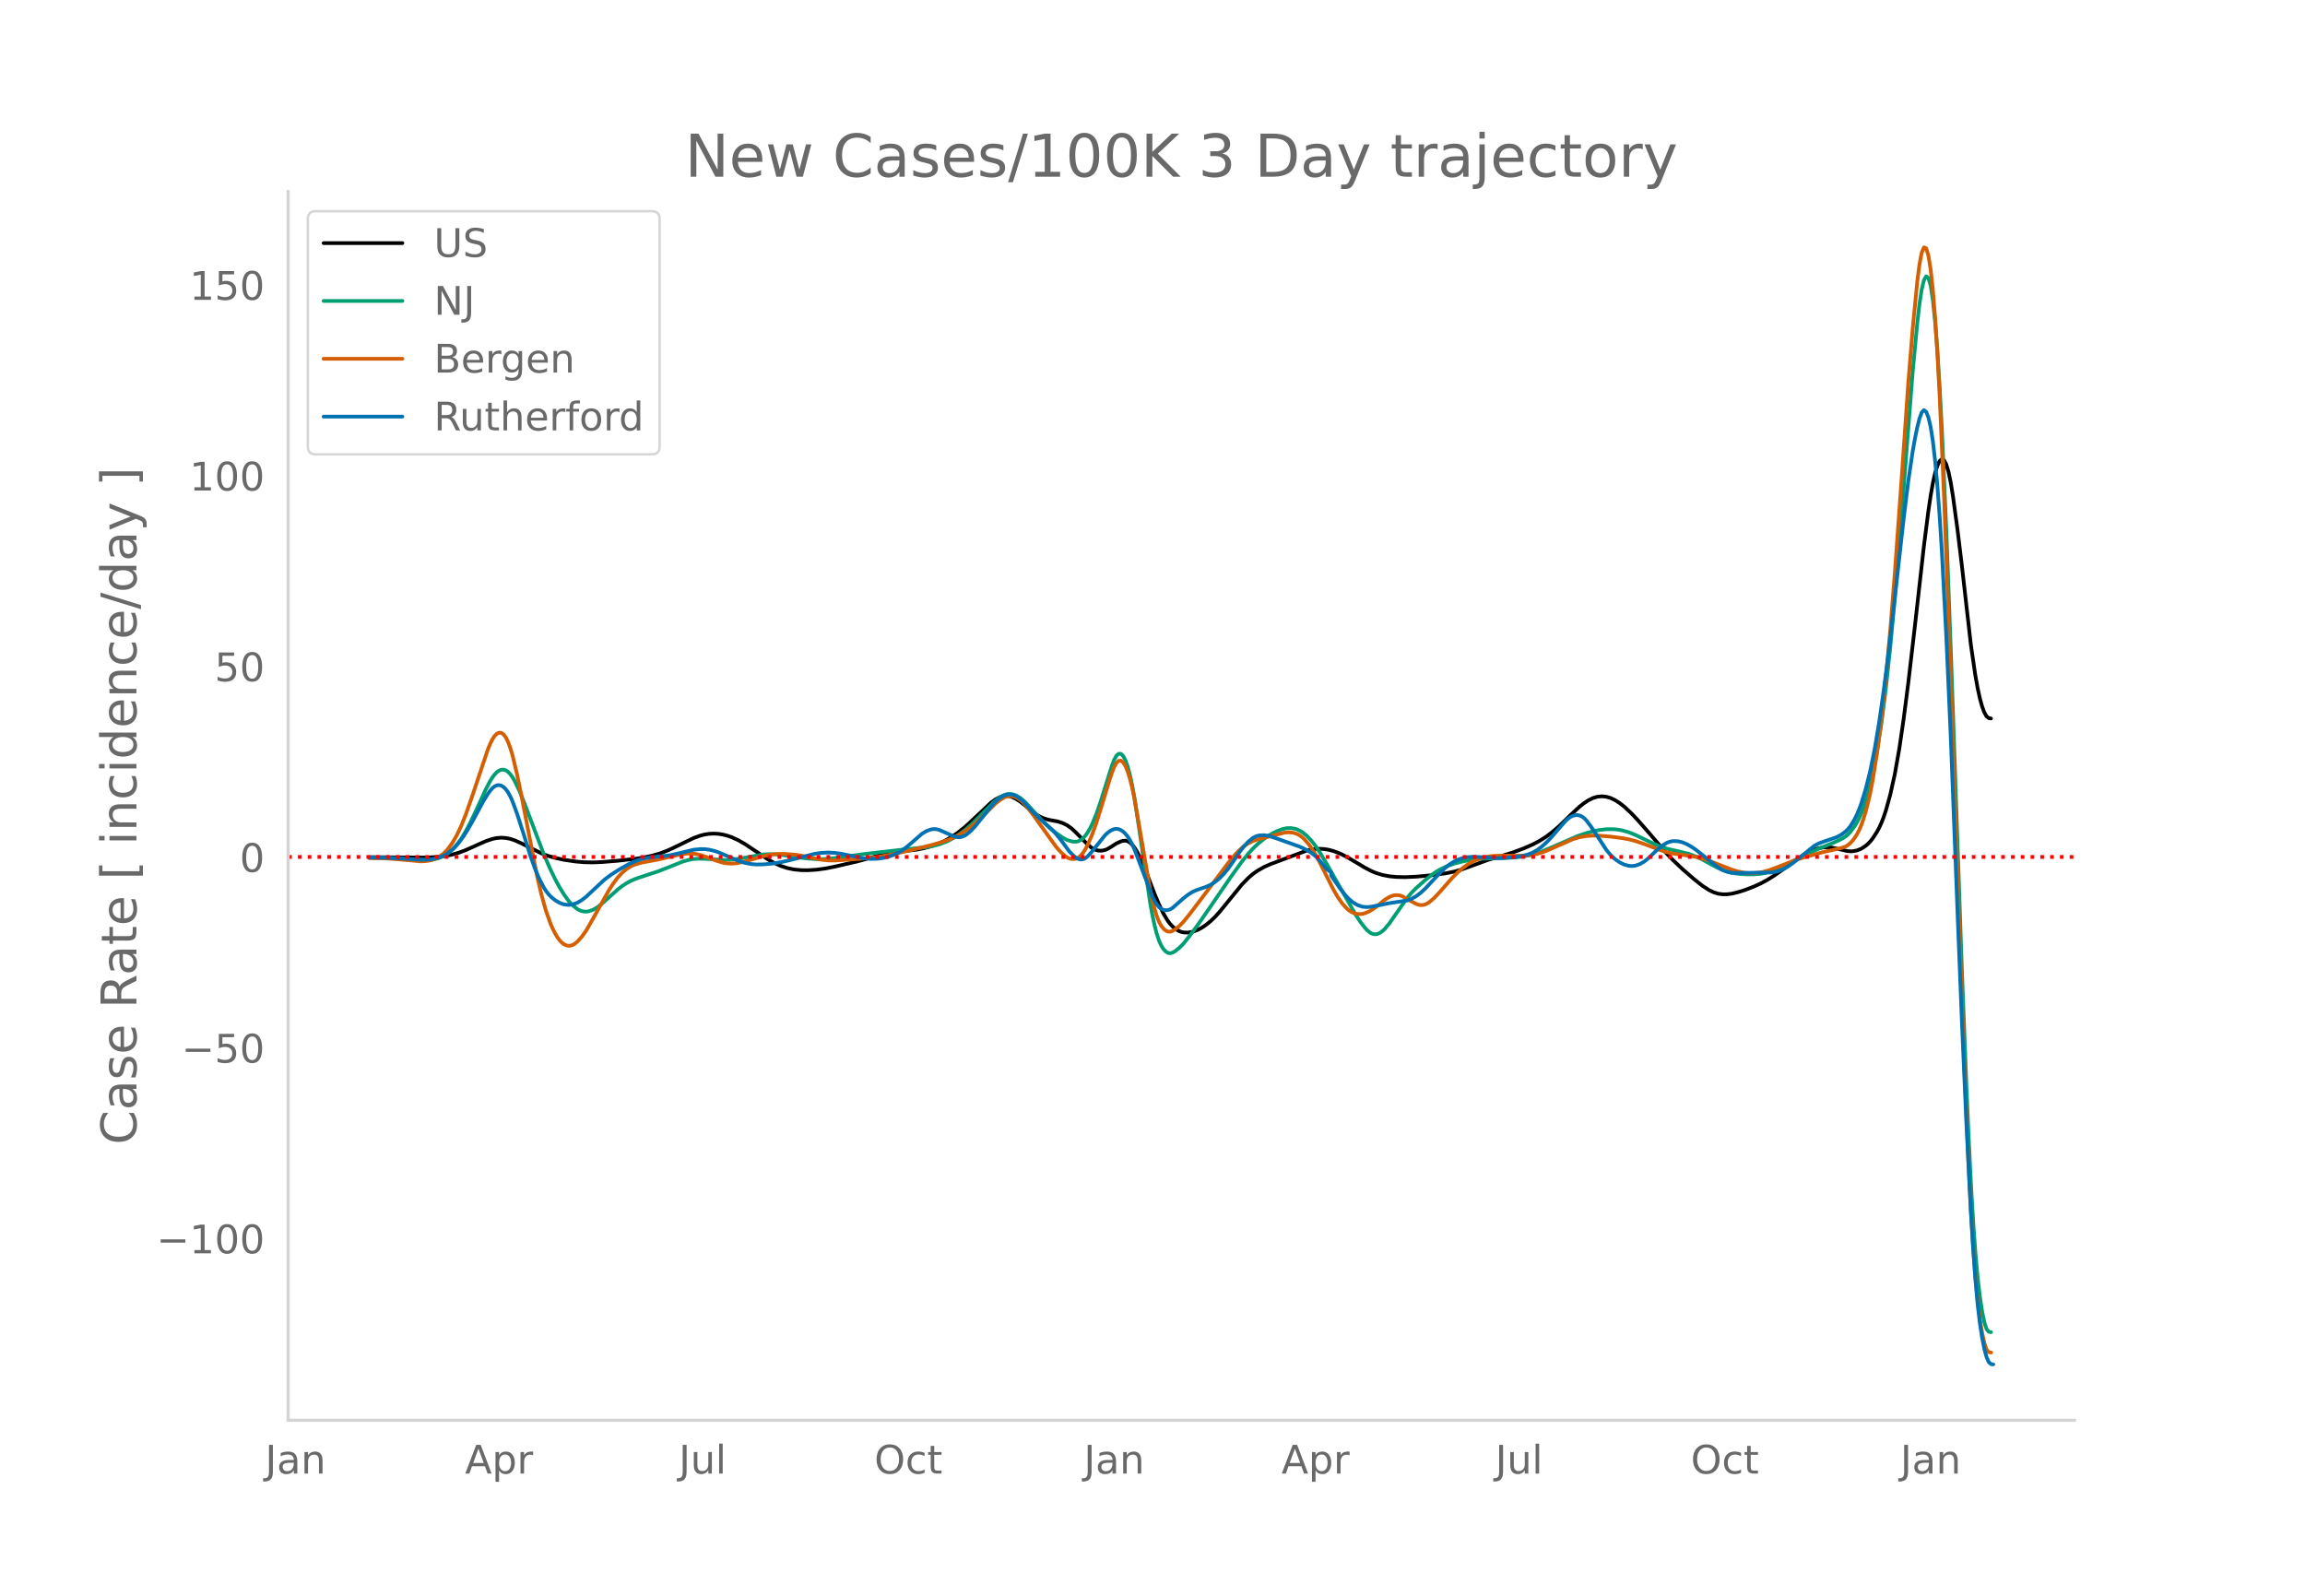 <svg height="864" viewBox="0 0 936 648" width="1248" xmlns="http://www.w3.org/2000/svg" xmlns:xlink="http://www.w3.org/1999/xlink"><defs><style>*{stroke-linecap:butt;stroke-linejoin:round}</style></defs><g id="figure_1"><path d="M0 648h936V0H0z" style="fill:#fff" id="patch_1"/><g id="axes_1"><path d="M117 576.72h725.4V77.76H117z" style="fill:none" id="patch_2"/><path clip-path="url(#p34176bb0c7)" d="m149.973 348.057 13.625.105 9.083.06 4.542-.205 3.633-.434 2.725-.555 2.725-.774 2.725-1.018 4.542-2.026 3.633-1.624 2.725-.929 1.817-.369 1.817-.132 1.816.111 1.817.36 1.817.604 2.725 1.219 8.175 4.093 2.725 1.018 2.725.78 3.633.785 4.542.678 3.633.314 3.634.072 3.633-.144 6.358-.527 7.267-.807 3.633-.579 3.634-.802 2.725-.82 2.725-1.024 2.725-1.23 8.175-3.98 2.725-.982 1.817-.453 1.816-.266 1.817-.084 1.817.097 1.816.278 1.817.454 1.817.627 2.725 1.249 2.725 1.572 4.541 3.027 4.542 3.052 2.725 1.564 2.725 1.229 2.725.883 2.725.542 2.725.261 2.725.043 3.634-.23 3.633-.494 3.633-.718 9.084-2.102 4.541-1.233 5.45-1.527 2.726-.59 3.633-.524 8.175-.99 2.725-.554 2.725-.735 2.725-.948 2.725-1.183 2.725-1.5 2.725-1.841 2.725-2.163 2.725-2.456 8.175-7.71 1.817-1.306 1.816-.903.909-.295.908-.175.909-.04.908.1.908.236 1.817.843 1.817 1.169 1.816 1.448 2.725 2.396 1.817 1.312 1.817 1.035 1.816.759 1.817.483 3.633.688 1.817.601 1.817.903 1.816 1.305 1.817 1.702 4.542 4.659 1.816 1.503.909.521.908.364.908.207.909.05.908-.093.908-.228.909-.36 1.816-1.099 1.817-1.174 1.817-.816.908-.25.909-.052.908.23.908.53.909.829.908 1.129.908 1.419 1.817 3.529 1.817 4.3 3.633 9.545 1.817 4.281 1.816 3.81 1.817 3.015.908 1.18.909.967.908.787.908.64.909.498.908.358.908.217 1.817.052 1.817-.31 1.816-.63 1.817-.927 1.817-1.202 1.816-1.477 1.817-1.736 1.817-1.981 3.633-4.447 5.45-6.693 2.725-2.804 1.817-1.56 1.817-1.291 2.725-1.558 2.725-1.206 14.533-5.435 1.817-.438 1.816-.254 1.817-.067 1.817.119 1.816.306 1.817.488 2.725 1.027 2.725 1.36 3.633 2.141 3.634 2.18 2.725 1.422 1.817.757 2.725.837 2.725.526 2.725.264 3.633.086 4.542-.195 5.45-.497 6.358-.827 3.633-.73 2.725-.753 3.634-1.295 7.267-2.664 5.45-1.61 4.541-1.396 4.542-1.669 3.633-1.581 2.725-1.423 2.725-1.706 2.725-2.06 2.725-2.363 4.542-4.407 3.633-3.402 1.817-1.424 1.817-1.2 1.816-.905 1.817-.543 1.817-.178 1.817.18 1.816.534 1.817.876 1.817 1.16 1.816 1.427 2.725 2.523 2.725 2.866 4.542 5.185 7.267 8.49 2.725 2.82 3.633 3.44 4.542 3.96 3.633 2.884 2.725 1.757 1.817.88 1.817.565 1.816.246 1.817-.014 1.817-.22 2.725-.646 2.725-.854 3.633-1.404 2.725-1.242 2.725-1.465 2.725-1.694 3.633-2.548 6.359-4.606 2.725-1.686 1.816-.968 1.817-.779 1.817-.572 1.816-.339 1.817-.077 1.817.183 2.725.577 3.633.857 1.817.034 1.817-.312 1.816-.722 1.817-1.199.908-.784.909-.937.908-1.115 1.817-2.782.908-1.684.908-1.966.909-2.33.908-2.713 1.817-6.566 1.816-8.203 1.817-10.283 1.817-12.455 1.816-14.132 2.725-23.405 3.634-32.296 1.816-14.218.909-6.189.908-5.164.908-4.077.909-2.992.908-1.905.908-.8.909.405.908 1.708.908 3.03.909 4.351.908 5.596 1.817 13.357 1.817 14.964 3.633 31.953 1.817 12.456.908 5.023.908 4.189.909 3.328.908 2.461.908 1.595.909.73.908.147h0" style="fill:none;stroke:#000;stroke-linecap:round;stroke-width:1.5" id="line2d_1"/><path clip-path="url(#p34176bb0c7)" d="m149.973 348.237 7.266.101 5.45.308 9.084.626 2.725-.098 1.817-.25 1.816-.475 1.817-.733 1.817-1.11 1.816-1.512 1.817-1.94 1.817-2.452 1.816-2.984 1.817-3.411 2.725-5.718 3.633-7.933 1.817-3.454.908-1.484.909-1.214.908-.929.908-.643.909-.355.908-.048.908.276.909.602.908.93.908 1.256.909 1.57 1.816 3.787 1.817 4.417 8.175 21.532 2.725 6.232 1.817 3.735 1.817 3.36 1.816 2.978 1.817 2.52 1.817 1.984 1.816 1.431.909.492.908.338.908.184.909.031.908-.12 1.817-.618 1.816-1.067 1.817-1.45 3.633-3.236 2.725-2.458 1.817-1.407 1.817-1.196 1.816-.983 1.817-.774 4.542-1.535 4.542-1.473 4.541-1.773 5.45-2.194 2.725-.78 1.817-.304 1.817-.124 2.725.056 8.175.49 2.725-.151 3.633-.506 9.083-1.6 2.726-.142 2.725.098 2.725.309 9.083 1.29 3.633.292 3.634.02 2.725-.183 4.541-.587 9.084-1.262 15.442-1.767 9.991-1.024 2.725-.476 2.725-.738 2.725-1.035 2.725-1.394 2.725-1.754 2.725-2.11 2.725-2.44 3.634-3.647 4.541-4.57 1.817-1.507 1.817-1.162.908-.416.909-.266.908-.11.908.044.909.198.908.335 1.817 1.038 1.816 1.522 2.725 2.935 4.542 4.999 2.725 2.582 2.725 2.197 2.725 1.907 1.817.967 1.816.547.909.115.908-.005.908-.192.909-.444.908-.71.908-.977.909-1.242.908-1.505.908-1.764 1.817-4.309 1.817-5.323 4.541-14.434.909-2.392.908-1.627.908-.794.909.04.908.872.909 1.7.908 2.524.908 3.347.909 4.17.908 4.992 1.817 11.904 4.541 30.61.909 5.07.908 4.302.908 3.533.909 2.765.908 2.026.908 1.434.909.99.908.577.908.161.909-.227.908-.492 1.817-1.383 1.816-1.845 2.725-3.433 3.634-4.958 4.541-6.56 8.175-11.92 4.542-6.31 2.725-3.376 1.817-1.99 1.817-1.754 2.725-2.239 1.816-1.252 1.817-1.062 1.817-.877 1.816-.692 1.817-.418 1.817-.055 1.816.314.909.31 1.816.975 1.817 1.454 1.817 1.9 1.816 2.316 1.817 2.724 2.725 4.573 11.808 20.715 1.817 2.765 1.817 2.346.908 1 .909.816.908.567.908.306.909.046.908-.216.908-.469.909-.68.908-.851 1.817-2.19 7.266-10.4 1.817-2.135 1.817-1.834 3.633-3.204 2.725-2.178 1.817-1.25 1.816-1.056 2.725-1.275 2.725-.954 3.634-.918 3.633-.642 3.634-.387 4.541-.207 8.175-.253 3.634-.362 2.725-.49 2.725-.704 2.725-.918 3.633-1.488 10.9-4.753 3.633-1.243 2.725-.742 2.726-.544 2.725-.304 2.725-.026 1.816.157 1.817.319 2.725.772 2.725 1.094 5.45 2.623 2.725 1.265 2.725 1.063 2.725.834 4.542 1.018 3.633.923 2.725 1 2.725 1.282 3.633 2.02 2.726 1.404 2.725 1.143 1.816.564 1.817.39 2.725.35 2.725.148 2.725-.029 2.725-.217 1.817-.321 1.816-.49 2.725-1.001 2.725-1.284 9.084-4.623 5.45-2.486 5.45-2.22 2.725-1.185 1.817-.961.908-.607.908-.77.909-.945 1.816-2.415.909-1.483.908-1.735.908-2.05.909-2.38 1.816-5.76.909-3.47.908-3.965 1.817-9.455 1.816-11.614 1.817-14.26 1.817-17.03 1.816-19.7 1.817-21.985 5.45-69.886 1.817-19.347.908-7.947.908-5.915.909-3.75.908-1.586.908.635.909 3.143.908 5.934.908 8.783.909 11.633.908 14.481.908 17.247 1.817 41.102 1.817 48.539 4.542 131.01 1.816 46.562.909 20.896.908 18.271.908 15.491.909 12.711.908 10.025.908 7.808.909 6.061.908 4.409.908 2.756.909 1.102.908.138h0" style="fill:none;stroke:#009e73;stroke-linecap:round;stroke-width:1.5" id="line2d_2"/><path clip-path="url(#p34176bb0c7)" d="m149.973 348.441 6.358.109 4.542.313 9.992.906 1.816-.086 1.817-.25 1.817-.514 1.816-.878 1.817-1.286 1.817-1.853 1.816-2.46 1.817-3.086 1.817-3.799 1.816-4.523 2.725-7.725 6.359-18.995.908-2.192.908-1.864.909-1.403.908-.914.908-.426.909.072.908.618.908 1.212.909 1.815.908 2.418.908 3.02 1.817 7.608 1.817 8.802 6.358 32.714 1.817 7.707 1.817 6.448 1.816 5.106.909 2.082.908 1.803.908 1.53.909 1.257.908.983.908.711.909.448.908.192.908-.06.909-.315.908-.56.908-.76 1.817-1.993 1.817-2.594 2.725-4.742 6.358-11.374 1.817-2.812 1.816-2.456 1.817-1.992 1.817-1.537 1.816-1.14 1.817-.762 2.725-.739 2.725-.507 3.634-.647 6.358-1.495 3.633-.74 1.817-.227 1.817-.026 1.816.201 1.817.413 2.725.895 3.633 1.387 2.725.792 1.817.328 1.817.09 1.816-.133 2.725-.499 3.634-1.035 5.45-1.595 2.725-.47 2.725-.218 2.725.02 3.633.273 2.725.382 3.634.762 4.541.909 2.725.297 2.725.044 3.634-.21 5.45-.393 4.541-.324 3.634-.449 5.45-.987 7.267-1.597 9.083-2.239 4.542-1.293 2.725-.95 2.725-1.174 2.725-1.494 2.725-1.85 2.725-2.248 3.633-3.487 4.542-4.493 1.816-1.423 1.817-1.057.909-.315.908-.155.908.006.909.165.908.32.908.47.909.62.908.767 1.817 1.974 2.725 3.59 9.083 12.636 1.817 2.06 1.816 1.702.909.602.908.407.908.213.909.02.908-.186.908-.441.909-.749.908-1.066.908-1.383.909-1.693 1.816-4.131 1.817-4.983 1.817-5.802 3.633-11.914.908-2.753.909-2.331.908-1.616.908-.843.909-.069.908.7.909 1.45.908 2.18.908 2.905.909 3.63.908 4.357 1.817 10.392 4.541 26.457.909 4.34.908 3.667.908 2.992.909 2.32.908 1.67.908 1.155.909.77.908.41.908.052.909-.287.908-.52 1.817-1.41 1.816-1.845 2.725-3.376 5.45-7.2 9.992-13.317 2.725-3.268 1.817-1.915 1.817-1.557 1.816-1.204 1.817-.901 1.817-.615 10.9-2.795 1.816-.157 1.817.205.908.243.909.366.908.515.908.668.909.823 1.816 2.09 1.817 2.62 1.817 3.132 3.633 7.218 2.725 5.413 1.817 3.12 1.816 2.568 1.817 1.997.908.764.909.602.908.44.908.282.909.141.908.018.909-.101.908-.222 1.817-.771 1.816-1.099 1.817-1.394 2.725-2.27 1.817-1.088.908-.388.908-.263.909-.113.908.039.908.192.909.345 2.725 1.563 2.725 1.433.908.333.908.154.909-.038.908-.23.908-.424.909-.606 1.816-1.571 1.817-1.893 5.45-6.206 2.725-2.695 1.817-1.525 1.816-1.298 1.817-1.078 1.817-.858 1.817-.646 1.816-.467 1.817-.297 2.725-.217 3.633-.023 7.267.047 2.725-.229 2.725-.53 2.725-.832 2.725-1.11 9.083-4.028 2.725-.81 2.725-.487 2.725-.182 2.726.05 4.541.378 4.542.587 2.725.489 2.725.71 3.633 1.237 8.175 3.07 2.725.649 3.634.528 5.45.762 2.725.625 2.725.84 4.542 1.743 5.45 2.128 2.725.826 2.725.505 1.816.147 1.817-.01 1.817-.168 1.816-.322 2.725-.768 3.634-1.36 6.358-2.53 3.633-1.165 8.175-2.26 3.634-.8 3.633-.818 1.817-.637.908-.562.909-.765.908-.97.908-1.174.909-1.398.908-1.72.908-2.14.909-2.583.908-3.024.908-3.482.909-4.028.908-4.661 1.817-11.273 1.816-13.948 1.817-16.91 1.817-19.945 1.816-22.776 2.725-37.876 2.725-39.094 1.817-22.3 1.817-18.68.908-7.122.908-4.71.909-2.157.908.396.908 2.974.909 5.673.908 8.496.908 11.343.909 14.19.908 17.037 1.817 41.687 1.816 48.438 6.359 181.863 1.817 41.887.908 17.426.908 14.751.909 12.077.908 9.495.908 7.377.909 5.724.908 4.165.908 2.605.909 1.044.908.133h0" style="fill:none;stroke:#d55e00;stroke-linecap:round;stroke-width:1.5" id="line2d_3"/><path clip-path="url(#p34176bb0c7)" d="m149.973 348.234 7.266.091 6.359.337 7.267.447 2.725-.059 1.816-.17 1.817-.363 1.817-.579 1.816-.867 1.817-1.228 1.817-1.593 1.816-2.009 1.817-2.472 1.817-2.895 2.725-4.804 3.633-6.788 1.817-2.902.908-1.265.908-1.05.909-.743.908-.422.908-.1.909.223.908.549.908.895.909 1.26.908 1.632.908 2 1.817 4.934 2.725 8.451 2.725 8.769 1.817 5.052 1.817 4.313 1.816 3.5.909 1.42.908 1.198.908.986 1.817 1.525 1.817 1.085 1.816.653 1.817.216 1.817-.227 1.816-.661 1.817-1.055 1.817-1.438 7.266-6.781 2.725-2.06 3.634-2.303 3.633-2.047 2.725-1.227 1.817-.646 1.816-.47 2.726-.39 7.266-.779 2.725-.6 7.267-1.721 2.725-.275 1.817.035 1.816.234 1.817.418 1.817.586 2.725 1.161 5.45 2.364 2.725.827 2.725.495 1.816.138 2.725-.035 3.634-.308 3.633-.58 3.634-.824 9.991-2.563 2.725-.398 2.725-.142 2.725.133 2.725.37 4.542.937 4.542.9 2.725.252 2.725-.052 2.725-.378 1.817-.448 1.816-.612 1.817-.818 1.817-1.067 1.816-1.314 2.725-2.294 3.634-3.182 1.816-1.102 1.817-.675.908-.157.909-.014.908.132.908.277 5.45 2.417 1.817.455h.908l.909-.184.908-.37.908-.546 1.817-1.51 1.817-1.963 7.266-9.013 1.817-1.715 1.817-1.256.908-.433.909-.276.908-.116.908.045.909.204.908.362.908.509 1.817 1.419 1.817 1.933 2.725 3.046 1.816 1.754 5.45 4.895 1.817 1.911 1.817 2.228 3.633 4.932 1.817 1.843.908.692.908.476.909.2.908-.088.908-.375.909-.664 1.816-2.016 5.45-6.796.909-.842.908-.69.908-.531.909-.335.908-.104.908.136.909.374.908.612.909.857.908 1.123.908 1.414.909 1.709.908 2.004 1.817 4.696 5.45 14.393.908 1.862.908 1.478.909 1.095.908.722.908.414.909.169.908-.065.908-.298.909-.531 1.816-1.586 2.725-2.412 1.817-1.421 1.817-1.133 1.816-.811 3.634-1.226 1.816-.826 1.817-1.1 1.817-1.475 1.816-1.856 1.817-2.216 1.817-2.558 2.725-4.089 1.817-2.335 1.816-1.956 1.817-1.462.908-.503.909-.35.908-.203 1.817-.076 1.816.267 2.725.865 9.992 3.55 2.725 1.287 1.817 1.09 1.816 1.466 1.817 1.885 1.817 2.214.908 1.197 1.817 1.256v1.314l3.633 5.292 1.817 2.32 1.816 1.963 1.817 1.49 1.817 1.015 1.817.574 1.816.168 1.817-.181 3.633-.675 3.634-.745 7.266-1.104 1.817-.685 1.817-1.037 1.816-1.375 1.817-1.653 2.725-2.915 3.633-3.82 1.817-1.733 1.817-1.456 1.816-1.143 1.817-.854 1.817-.592 1.816-.331 2.725-.143 2.726.15 6.358.392 2.725-.05 4.542-.357 2.725-.383 2.725-.688 1.816-.718 1.817-1.02 1.817-1.325 1.816-1.601 1.817-1.852 3.633-4.188 2.725-3.106.909-.805.908-.623.908-.44.909-.256.908-.068.908.148.909.391.908.64.908.89 1.817 2.387 2.725 4.074 3.634 5.586 1.816 2.172 1.817 1.66 1.817 1.26 1.816.889 1.817.504.908.09.909-.025.908-.137 1.817-.61 1.816-1.049 1.817-1.481 3.633-3.5 1.817-1.468 1.817-1.112.908-.376.908-.254.909-.131 1.816.075 1.817.428 1.817.752 1.816 1.019 1.817 1.229 2.725 2.147 6.359 5.11 1.816 1.004 1.817.709 1.817.41 1.816.116 14.534-.237 1.816-.306 1.817-.588 1.817-.873 1.816-1.121 1.817-1.33 8.175-6.612 1.817-.973 2.725-.98 4.542-1.555 1.816-.966 1.817-1.354.908-.895.909-1.118.908-1.353.908-1.587.909-1.832.908-2.12.908-2.453 1.817-5.93 1.817-7.31 1.816-8.951 1.817-10.859 1.817-12.688 1.816-14.164 1.817-15.551 4.542-40.609 1.816-14.752 1.817-12.307.908-5.11.909-4.411.908-3.64.908-2.488.909-.956.908.652.908 2.258.909 3.913.908 5.794.908 7.907.909 10.064.908 12.221.908 14.379 1.817 34.753 1.817 40.996 2.725 70.624 1.817 45.333 1.816 41.02 1.817 35.84.908 14.785.909 12.405.908 10.025.908 7.738.909 5.922.908 4.574.908 3.32.909 2.066.908.812.908.093h0" style="fill:none;stroke:#0072b2;stroke-linecap:round;stroke-width:1.5" id="line2d_4"/><path clip-path="url(#p34176bb0c7)" d="M117 347.98h725.4" style="fill:none;stroke:red;stroke-dasharray:1.5,2.475;stroke-dashoffset:0;stroke-width:1.5" id="line2d_5"/><path d="M117 576.72V77.76" style="fill:none;stroke:#d3d3d3;stroke-linecap:square;stroke-linejoin:miter;stroke-width:1.25" id="patch_3"/><path d="M117 576.72h725.4" style="fill:none;stroke:#d3d3d3;stroke-linecap:square;stroke-linejoin:miter;stroke-width:1.25" id="patch_4"/><g id="matplotlib.axis_1"><g id="xtick_1"><g style="fill:#696969" transform="matrix(.16 0 0 -.16 107.665 598.378)" id="text_1"><defs><path d="M9.813 72.906h9.859V5.078q0-13.187-5-19.14-5-5.954-16.094-5.954h-3.75v8.297h3.078q6.531 0 9.219 3.672Q9.813-4.39 9.813 5.078z" id="DejaVuSans-74"/><path d="M34.281 27.484q-10.89 0-15.093-2.484-4.204-2.484-4.204-8.5 0-4.781 3.157-7.594 3.156-2.797 8.562-2.797 7.485 0 12 5.297 4.516 5.297 4.516 14.078v2zm17.922 3.72V0H43.22v8.297Q40.14 3.328 35.547.953q-4.594-2.375-11.234-2.375-8.391 0-13.36 4.719Q6 8.016 6 15.922q0 9.219 6.172 13.906 6.187 4.688 18.437 4.688h12.61v.89q0 6.203-4.078 9.594-4.078 3.39-11.453 3.39-4.688 0-9.141-1.124-4.438-1.125-8.531-3.375v8.312q4.921 1.906 9.562 2.844 4.64.953 9.031.953 11.875 0 17.735-6.156 5.86-6.14 5.86-18.64z" id="DejaVuSans-97"/><path d="M54.89 33.016V0h-8.984v32.719q0 7.765-3.031 11.61-3.031 3.858-9.078 3.858-7.281 0-11.484-4.64-4.204-4.625-4.204-12.64V0H9.08v54.688h9.03v-8.5q3.235 4.937 7.594 7.374Q30.078 56 35.797 56q9.422 0 14.25-5.828 4.844-5.828 4.844-17.156z" id="DejaVuSans-110"/></defs><use xlink:href="#DejaVuSans-74"/><use x="29.492" xlink:href="#DejaVuSans-97"/><use x="90.771" xlink:href="#DejaVuSans-110"/></g></g><g id="xtick_2"><g style="fill:#696969" transform="matrix(.16 0 0 -.16 188.816 598.378)" id="text_2"><defs><path d="M34.188 63.188 20.797 26.906h26.812zm-5.579 9.718h11.188L67.578 0h-10.25l-6.64 18.703h-32.86L11.188 0H.78z" id="DejaVuSans-65"/><path d="M18.11 8.203v-29H9.077v75.484h9.031v-8.296q2.844 4.875 7.157 7.234Q29.594 56 35.594 56q9.968 0 16.187-7.906 6.235-7.907 6.235-20.797T51.78 6.484q-6.218-7.906-16.187-7.906-6 0-10.328 2.375-4.313 2.375-7.157 7.25zm30.578 19.094q0 9.906-4.079 15.547-4.078 5.64-11.203 5.64-7.14 0-11.218-5.64-4.079-5.64-4.079-15.547 0-9.906 4.078-15.547 4.079-5.64 11.22-5.64 7.124 0 11.202 5.64t4.078 15.547z" id="DejaVuSans-112"/><path d="M41.11 46.297q-1.516.875-3.297 1.281Q36.03 48 33.89 48q-7.625 0-11.703-4.953-4.079-4.953-4.079-14.234V0H9.08v54.688h9.03v-8.5q2.844 4.984 7.375 7.39Q30.031 56 36.531 56q.922 0 2.047-.125 1.125-.11 2.484-.36z" id="DejaVuSans-114"/></defs><use xlink:href="#DejaVuSans-65"/><use x="68.408" xlink:href="#DejaVuSans-112"/><use x="131.885" xlink:href="#DejaVuSans-114"/></g></g><g id="xtick_3"><g style="fill:#696969" transform="matrix(.16 0 0 -.16 275.663 598.378)" id="text_3"><defs><path d="M8.5 21.578v33.11h8.984V21.922q0-7.766 3.016-11.656 3.031-3.875 9.094-3.875 7.265 0 11.484 4.64 4.234 4.64 4.234 12.656v31h8.985V0h-8.984v8.406Q42.047 3.422 37.718 1q-4.313-2.422-10.032-2.422-9.421 0-14.312 5.86Q8.5 10.296 8.5 21.578zM31.11 56z" id="DejaVuSans-117"/><path d="M9.422 75.984h8.984V0H9.422z" id="DejaVuSans-108"/></defs><use xlink:href="#DejaVuSans-74"/><use x="29.492" xlink:href="#DejaVuSans-117"/><use x="92.871" xlink:href="#DejaVuSans-108"/></g></g><g id="xtick_4"><g style="fill:#696969" transform="matrix(.16 0 0 -.16 355.05 598.378)" id="text_4"><defs><path d="M39.406 66.219q-10.75 0-17.078-8.016-6.312-8-6.312-21.828 0-13.766 6.312-21.781 6.328-8 17.078-8 10.735 0 17.016 8 6.281 8.015 6.281 21.781 0 13.828-6.281 21.828-6.281 8.016-17.016 8.016zm0 8q15.328 0 24.5-10.281 9.188-10.282 9.188-27.563 0-17.234-9.188-27.516-9.172-10.28-24.5-10.28-15.375 0-24.593 10.25-9.204 10.265-9.204 27.546t9.204 27.563q9.218 10.28 24.593 10.28z" id="DejaVuSans-79"/><path d="M48.781 52.594v-8.407q-3.812 2.11-7.64 3.157-3.828 1.047-7.735 1.047-8.75 0-13.593-5.547-4.829-5.532-4.829-15.547 0-10.016 4.829-15.563 4.843-5.53 13.593-5.53 3.907 0 7.735 1.046 3.828 1.047 7.64 3.156V2.094Q45.016.344 40.984-.531q-4.015-.89-8.562-.89-12.36 0-19.64 7.765-7.266 7.765-7.266 20.953 0 13.375 7.343 21.031Q20.22 56 33.016 56q4.14 0 8.093-.86 3.953-.843 7.672-2.546z" id="DejaVuSans-99"/><path d="M18.313 70.219V54.688h18.5v-6.985h-18.5V18.016q0-6.688 1.828-8.594 1.828-1.906 7.453-1.906h9.218V0h-9.218q-10.407 0-14.36 3.875-3.953 3.89-3.953 14.14v29.688H2.687v6.984h6.594V70.22z" id="DejaVuSans-116"/></defs><use xlink:href="#DejaVuSans-79"/><use x="78.711" xlink:href="#DejaVuSans-99"/><use x="133.691" xlink:href="#DejaVuSans-116"/></g></g><g id="xtick_5"><g style="fill:#696969" transform="matrix(.16 0 0 -.16 440.117 598.378)" id="text_5"><use xlink:href="#DejaVuSans-74"/><use x="29.492" xlink:href="#DejaVuSans-97"/><use x="90.771" xlink:href="#DejaVuSans-110"/></g></g><g id="xtick_6"><g style="fill:#696969" transform="matrix(.16 0 0 -.16 520.36 598.378)" id="text_6"><use xlink:href="#DejaVuSans-65"/><use x="68.408" xlink:href="#DejaVuSans-112"/><use x="131.885" xlink:href="#DejaVuSans-114"/></g></g><g id="xtick_7"><g style="fill:#696969" transform="matrix(.16 0 0 -.16 607.207 598.378)" id="text_7"><use xlink:href="#DejaVuSans-74"/><use x="29.492" xlink:href="#DejaVuSans-117"/><use x="92.871" xlink:href="#DejaVuSans-108"/></g></g><g id="xtick_8"><g style="fill:#696969" transform="matrix(.16 0 0 -.16 686.594 598.378)" id="text_8"><use xlink:href="#DejaVuSans-79"/><use x="78.711" xlink:href="#DejaVuSans-99"/><use x="133.691" xlink:href="#DejaVuSans-116"/></g></g><g id="xtick_9"><g style="fill:#696969" transform="matrix(.16 0 0 -.16 771.661 598.378)" id="text_9"><use xlink:href="#DejaVuSans-74"/><use x="29.492" xlink:href="#DejaVuSans-97"/><use x="90.771" xlink:href="#DejaVuSans-110"/></g></g></g><g id="matplotlib.axis_2"><g id="ytick_1"><g style="fill:#696969" transform="matrix(.16 0 0 -.16 63.553 508.936)" id="text_10"><defs><path d="M10.594 35.5h62.593v-8.297H10.594z" id="DejaVuSans-8722"/><path d="M12.406 8.297h16.11v55.625l-17.532-3.516v8.985l17.438 3.515h9.86V8.296H54.39V0H12.406z" id="DejaVuSans-49"/><path d="M31.781 66.406q-7.61 0-11.453-7.5Q16.5 51.422 16.5 36.375q0-14.984 3.828-22.484 3.844-7.5 11.453-7.5 7.672 0 11.5 7.5 3.844 7.5 3.844 22.484 0 15.047-3.844 22.531-3.828 7.5-11.5 7.5zm0 7.813q12.266 0 18.735-9.703 6.468-9.688 6.468-28.141 0-18.406-6.468-28.11-6.47-9.687-18.735-9.687-12.25 0-18.718 9.688-6.47 9.703-6.47 28.109 0 18.453 6.47 28.14Q19.53 74.22 31.78 74.22z" id="DejaVuSans-48"/></defs><use xlink:href="#DejaVuSans-8722"/><use x="83.789" xlink:href="#DejaVuSans-49"/><use x="147.412" xlink:href="#DejaVuSans-48"/><use x="211.035" xlink:href="#DejaVuSans-48"/></g></g><g id="ytick_2"><g style="fill:#696969" transform="matrix(.16 0 0 -.16 73.733 431.498)" id="text_11"><defs><path d="M10.797 72.906h38.719v-8.312H19.828v-17.86q2.14.735 4.281 1.094 2.157.36 4.313.36 12.203 0 19.328-6.688 7.14-6.688 7.14-18.11 0-11.765-7.328-18.296-7.328-6.516-20.656-6.516-4.593 0-9.36.781-4.75.782-9.827 2.344v9.922q4.39-2.39 9.078-3.563 4.687-1.171 9.906-1.171 8.453 0 13.375 4.437 4.938 4.438 4.938 12.063 0 7.609-4.938 12.047-4.922 4.453-13.375 4.453-3.953 0-7.89-.875-3.922-.875-8.016-2.735z" id="DejaVuSans-53"/></defs><use xlink:href="#DejaVuSans-8722"/><use x="83.789" xlink:href="#DejaVuSans-53"/><use x="147.412" xlink:href="#DejaVuSans-48"/></g></g><g id="ytick_3"><use xlink:href="#DejaVuSans-48" style="fill:#696969" transform="matrix(.16 0 0 -.16 97.32 354.06)" id="text_12"/></g><g id="ytick_4"><g style="fill:#696969" transform="matrix(.16 0 0 -.16 87.14 276.621)" id="text_13"><use xlink:href="#DejaVuSans-53"/><use x="63.623" xlink:href="#DejaVuSans-48"/></g></g><g id="ytick_5"><g style="fill:#696969" transform="matrix(.16 0 0 -.16 76.96 199.183)" id="text_14"><use xlink:href="#DejaVuSans-49"/><use x="63.623" xlink:href="#DejaVuSans-48"/><use x="127.246" xlink:href="#DejaVuSans-48"/></g></g><g id="ytick_6"><g style="fill:#696969" transform="matrix(.16 0 0 -.16 76.96 121.745)" id="text_15"><use xlink:href="#DejaVuSans-49"/><use x="63.623" xlink:href="#DejaVuSans-53"/><use x="127.246" xlink:href="#DejaVuSans-48"/></g></g><g style="fill:#696969" transform="matrix(0 -.2 -.2 0 55.393 464.8)" id="text_16"><defs><path d="M64.406 67.281v-10.39q-4.984 4.64-10.625 6.922-5.64 2.296-11.984 2.296-12.5 0-19.14-7.64-6.641-7.64-6.641-22.094 0-14.406 6.64-22.047 6.64-7.64 19.14-7.64 6.345 0 11.985 2.296 5.64 2.297 10.625 6.938V5.609Q59.234 2.094 53.437.33q-5.78-1.75-12.218-1.75-16.563 0-26.094 10.124-9.516 10.14-9.516 27.672 0 17.578 9.516 27.703 9.531 10.14 26.094 10.14 6.531 0 12.312-1.734 5.797-1.734 10.875-5.203z" id="DejaVuSans-67"/><path d="M44.281 53.078v-8.5q-3.797 1.953-7.906 2.922-4.094.984-8.5.984-6.688 0-10.031-2.047-3.344-2.046-3.344-6.156 0-3.125 2.39-4.906 2.391-1.781 9.626-3.39l3.078-.688q9.562-2.047 13.593-5.781 4.032-3.735 4.032-10.422 0-7.625-6.032-12.078-6.03-4.438-16.578-4.438-4.39 0-9.156.86Q10.688.296 5.422 2v9.281q4.984-2.594 9.812-3.89 4.829-1.282 9.579-1.282 6.343 0 9.75 2.172 3.421 2.172 3.421 6.125 0 3.656-2.468 5.61-2.453 1.953-10.813 3.765l-3.125.735q-8.344 1.75-12.062 5.39-3.704 3.64-3.704 9.985 0 7.718 5.47 11.906Q16.75 56 26.811 56q4.97 0 9.36-.734 4.406-.72 8.11-2.188z" id="DejaVuSans-115"/><path d="M56.203 29.594v-4.39H14.891q.593-9.282 5.593-14.142 5-4.859 13.938-4.859 5.172 0 10.031 1.266 4.86 1.265 9.656 3.812v-8.5Q49.266.734 44.187-.344 39.11-1.422 33.892-1.422q-13.094 0-20.735 7.61-7.64 7.625-7.64 20.625 0 13.421 7.25 21.296Q20.016 56 32.328 56q11.031 0 17.453-7.11 6.422-7.093 6.422-19.296zm-8.984 2.64q-.094 7.36-4.125 11.75-4.032 4.407-10.672 4.407-7.516 0-12.031-4.25-4.516-4.25-5.203-11.97z" id="DejaVuSans-101"/><path d="M44.39 34.188q3.172-1.079 6.172-4.594 3-3.516 6.032-9.672L66.609 0H56l-9.313 18.703q-3.624 7.328-7.015 9.719-3.39 2.39-9.25 2.39h-10.75V0h-9.86v72.906h22.266q12.5 0 18.656-5.234 6.157-5.219 6.157-15.766 0-6.89-3.203-11.437-3.204-4.532-9.297-6.282zM19.673 64.797V38.922h12.406q7.125 0 10.766 3.297 3.64 3.297 3.64 9.687 0 6.39-3.64 9.64-3.64 3.25-10.766 3.25z" id="DejaVuSans-82"/><path d="M8.594 75.984h20.703V69H17.578V-6.203h11.719v-6.984H8.594z" id="DejaVuSans-91"/><path d="M9.422 54.688h8.984V0H9.422zm0 21.296h8.984v-11.39H9.422z" id="DejaVuSans-105"/><path d="M45.406 46.39v29.594h8.985V0h-8.985v8.203Q42.578 3.328 38.25.953q-4.313-2.375-10.375-2.375-9.906 0-16.14 7.906-6.22 7.922-6.22 20.813 0 12.89 6.22 20.797Q17.968 56 27.874 56q6.063 0 10.375-2.375 4.328-2.36 7.156-7.234zm-30.61-19.093q0-9.906 4.079-15.547 4.078-5.64 11.203-5.64 7.125 0 11.219 5.64 4.11 5.64 4.11 15.547 0 9.906-4.11 15.547-4.094 5.64-11.219 5.64-7.125 0-11.203-5.64-4.078-5.64-4.078-15.547z" id="DejaVuSans-100"/><path d="M25.39 72.906h8.297L8.297-9.28H0z" id="DejaVuSans-47"/><path d="M32.172-5.078q-3.797-9.766-7.422-12.735-3.61-2.984-9.656-2.984H7.906v7.516h5.282q3.703 0 5.75 1.765Q21-9.766 23.483-3.219l1.61 4.094-22.11 53.813H12.5l17.094-42.766 17.093 42.766h9.516z" id="DejaVuSans-121"/><path d="M30.422 75.984v-89.171H9.719v6.984H21.39V69H9.719v6.984z" id="DejaVuSans-93"/></defs><use xlink:href="#DejaVuSans-67"/><use x="69.824" xlink:href="#DejaVuSans-97"/><use x="131.104" xlink:href="#DejaVuSans-115"/><use x="183.203" xlink:href="#DejaVuSans-101"/><use x="244.727" xlink:href="#DejaVuSans-32"/><use x="276.514" xlink:href="#DejaVuSans-82"/><use x="343.746" xlink:href="#DejaVuSans-97"/><use x="405.025" xlink:href="#DejaVuSans-116"/><use x="444.234" xlink:href="#DejaVuSans-101"/><use x="505.758" xlink:href="#DejaVuSans-32"/><use x="537.545" xlink:href="#DejaVuSans-91"/><use x="576.559" xlink:href="#DejaVuSans-32"/><use x="608.346" xlink:href="#DejaVuSans-105"/><use x="636.129" xlink:href="#DejaVuSans-110"/><use x="699.508" xlink:href="#DejaVuSans-99"/><use x="754.488" xlink:href="#DejaVuSans-105"/><use x="782.271" xlink:href="#DejaVuSans-100"/><use x="845.748" xlink:href="#DejaVuSans-101"/><use x="907.271" xlink:href="#DejaVuSans-110"/><use x="970.65" xlink:href="#DejaVuSans-99"/><use x="1025.631" xlink:href="#DejaVuSans-101"/><use x="1087.154" xlink:href="#DejaVuSans-47"/><use x="1120.846" xlink:href="#DejaVuSans-100"/><use x="1184.322" xlink:href="#DejaVuSans-97"/><use x="1245.602" xlink:href="#DejaVuSans-121"/><use x="1304.781" xlink:href="#DejaVuSans-32"/><use x="1336.568" xlink:href="#DejaVuSans-93"/></g></g><g style="fill:#696969" transform="matrix(.24 0 0 -.24 278.113 71.76)" id="text_17"><defs><path d="M9.813 72.906h13.28l32.329-60.984v60.984h9.562V0h-13.28L19.39 60.984V0H9.813z" id="DejaVuSans-78"/><path d="M4.203 54.688h8.985l11.234-42.672 11.172 42.672h10.593l11.235-42.672 11.187 42.672h8.985L63.28 0H52.688L40.922 44.828 29.109 0H18.5z" id="DejaVuSans-119"/><path d="M9.813 72.906h9.859V42.094L52.39 72.906h12.703L28.906 38.922 67.672 0H54.688L19.672 35.11V0h-9.86z" id="DejaVuSans-75"/><path d="M40.578 39.313Q47.656 37.797 51.625 33q3.984-4.781 3.984-11.813 0-10.78-7.422-16.703-7.421-5.906-21.093-5.906-4.578 0-9.438.906-4.86.907-10.031 2.72v9.515q4.094-2.39 8.969-3.61 4.89-1.218 10.218-1.218 9.266 0 14.125 3.656 4.86 3.656 4.86 10.64 0 6.454-4.516 10.079-4.515 3.64-12.562 3.64h-8.5v8.11h8.89q7.266 0 11.125 2.906 3.86 2.906 3.86 8.375 0 5.61-3.985 8.61-3.968 3.015-11.39 3.015-4.063 0-8.703-.89-4.641-.876-10.203-2.72v8.782q5.624 1.562 10.53 2.344 4.907.78 9.25.78 11.235 0 17.766-5.109 6.547-5.093 6.547-13.78 0-6.063-3.468-10.235-3.47-4.172-9.86-5.782z" id="DejaVuSans-51"/><path d="M19.672 64.797V8.109h11.922q15.093 0 22.093 6.829 7 6.843 7 21.593 0 14.64-7 21.453-7 6.813-22.093 6.813zm-9.86 8.11h20.266q21.188 0 31.094-8.813 9.922-8.813 9.922-27.563 0-18.86-9.969-27.703Q51.172 0 30.078 0H9.813z" id="DejaVuSans-68"/><path d="M9.422 54.688h8.984V-.984q0-10.438-3.984-15.125-3.969-4.688-12.813-4.688h-3.421v7.61H.594q5.125 0 6.968 2.374 1.86 2.36 1.86 9.829zm0 21.296h8.984v-11.39H9.422z" id="DejaVuSans-106"/><path d="M30.61 48.39q-7.22 0-11.422-5.64-4.204-5.64-4.204-15.453 0-9.813 4.172-15.453 4.188-5.64 11.453-5.64 7.188 0 11.375 5.655 4.203 5.672 4.203 15.438 0 9.719-4.203 15.406-4.187 5.688-11.375 5.688zm0 7.61q11.718 0 18.406-7.625 6.703-7.61 6.703-21.078 0-13.422-6.703-21.078-6.688-7.64-18.407-7.64-11.765 0-18.437 7.64-6.656 7.656-6.656 21.078 0 13.469 6.656 21.078Q18.844 56 30.609 56z" id="DejaVuSans-111"/></defs><use xlink:href="#DejaVuSans-78"/><use x="74.805" xlink:href="#DejaVuSans-101"/><use x="136.328" xlink:href="#DejaVuSans-119"/><use x="218.115" xlink:href="#DejaVuSans-32"/><use x="249.902" xlink:href="#DejaVuSans-67"/><use x="319.727" xlink:href="#DejaVuSans-97"/><use x="381.006" xlink:href="#DejaVuSans-115"/><use x="433.105" xlink:href="#DejaVuSans-101"/><use x="494.629" xlink:href="#DejaVuSans-115"/><use x="546.729" xlink:href="#DejaVuSans-47"/><use x="580.42" xlink:href="#DejaVuSans-49"/><use x="644.043" xlink:href="#DejaVuSans-48"/><use x="707.666" xlink:href="#DejaVuSans-48"/><use x="771.289" xlink:href="#DejaVuSans-75"/><use x="836.865" xlink:href="#DejaVuSans-32"/><use x="868.652" xlink:href="#DejaVuSans-51"/><use x="932.275" xlink:href="#DejaVuSans-32"/><use x="964.063" xlink:href="#DejaVuSans-68"/><use x="1041.064" xlink:href="#DejaVuSans-97"/><use x="1102.344" xlink:href="#DejaVuSans-121"/><use x="1161.523" xlink:href="#DejaVuSans-32"/><use x="1193.311" xlink:href="#DejaVuSans-116"/><use x="1232.52" xlink:href="#DejaVuSans-114"/><use x="1273.633" xlink:href="#DejaVuSans-97"/><use x="1334.912" xlink:href="#DejaVuSans-106"/><use x="1362.695" xlink:href="#DejaVuSans-101"/><use x="1424.219" xlink:href="#DejaVuSans-99"/><use x="1479.199" xlink:href="#DejaVuSans-116"/><use x="1518.408" xlink:href="#DejaVuSans-111"/><use x="1579.59" xlink:href="#DejaVuSans-114"/><use x="1620.703" xlink:href="#DejaVuSans-121"/></g><g id="legend_1"><path d="M128.2 184.5h136.45q3.2 0 3.2-3.2V88.96q0-3.2-3.2-3.2H128.2q-3.2 0-3.2 3.2v92.34q0 3.2 3.2 3.2z" style="fill:none;opacity:.8;stroke:#ccc;stroke-linejoin:miter" id="patch_5"/><path d="M131.4 98.718h32" style="fill:none;stroke:#000;stroke-linecap:round;stroke-width:1.5" id="line2d_6"/><g style="fill:#696969" transform="matrix(.16 0 0 -.16 176.2 104.317)" id="text_18"><defs><path d="M8.688 72.906h9.921V28.61q0-11.718 4.235-16.875 4.25-5.14 13.781-5.14 9.469 0 13.719 5.14 4.25 5.157 4.25 16.875v44.297H64.5V27.391q0-14.25-7.063-21.532-7.046-7.28-20.812-7.28-13.828 0-20.89 7.28-7.047 7.282-7.047 21.532z" id="DejaVuSans-85"/><path d="M53.516 70.516V60.89q-5.61 2.687-10.594 4-4.984 1.328-9.625 1.328-8.047 0-12.422-3.125t-4.375-8.89q0-4.845 2.906-7.313 2.907-2.453 11.016-3.97l5.953-1.218q11.031-2.11 16.281-7.406 5.25-5.297 5.25-14.172 0-10.61-7.11-16.078-7.093-5.469-20.812-5.469-5.172 0-11.015 1.172Q13.14.922 6.89 3.219v10.156q6-3.36 11.765-5.078 5.766-1.703 11.328-1.703 8.438 0 13.032 3.312 4.593 3.328 4.593 9.485 0 5.359-3.297 8.39-3.296 3.032-10.812 4.547L27.484 33.5q-11.03 2.188-15.968 6.875-4.922 4.688-4.922 13.047 0 9.672 6.812 15.234 6.813 5.563 18.766 5.563 5.14 0 10.453-.938 5.328-.922 10.89-2.765z" id="DejaVuSans-83"/></defs><use xlink:href="#DejaVuSans-85"/><use x="73.193" xlink:href="#DejaVuSans-83"/></g><path d="M131.4 122.203h32" style="fill:none;stroke:#009e73;stroke-linecap:round;stroke-width:1.5" id="line2d_8"/><g style="fill:#696969" transform="matrix(.16 0 0 -.16 176.2 127.802)" id="text_19"><use xlink:href="#DejaVuSans-78"/><use x="74.805" xlink:href="#DejaVuSans-74"/></g><path d="M131.4 145.688h32" style="fill:none;stroke:#d55e00;stroke-linecap:round;stroke-width:1.5" id="line2d_10"/><g style="fill:#696969" transform="matrix(.16 0 0 -.16 176.2 151.287)" id="text_20"><defs><path d="M19.672 34.813V8.108H35.5q7.953 0 11.781 3.297 3.844 3.297 3.844 10.078 0 6.844-3.844 10.078-3.828 3.25-11.781 3.25zm0 29.984V42.828h14.61q7.218 0 10.75 2.703 3.546 2.719 3.546 8.282 0 5.515-3.547 8.25-3.531 2.734-10.75 2.734zm-9.86 8.11h25.204q11.28 0 17.375-4.688Q58.5 63.53 58.5 54.89q0-6.703-3.125-10.657-3.125-3.953-9.188-4.922 7.282-1.562 11.313-6.53 4.031-4.954 4.031-12.376 0-9.765-6.64-15.093Q48.25 0 35.984 0H9.812z" id="DejaVuSans-66"/><path d="M45.406 27.984q0 9.766-4.031 15.125-4.016 5.375-11.297 5.375-7.219 0-11.25-5.375-4.031-5.359-4.031-15.125 0-9.718 4.031-15.093t11.25-5.375q7.281 0 11.297 5.375 4.031 5.375 4.031 15.093zm8.985-21.203q0-13.953-6.203-20.765Q42-20.797 29.203-20.797q-4.734 0-8.937.703-4.203.703-8.157 2.172v8.735q3.954-2.141 7.813-3.157 3.86-1.031 7.86-1.031 8.843 0 13.234 4.61 4.39 4.609 4.39 13.937v4.453q-2.781-4.844-7.125-7.234Q33.938 0 27.875 0 17.828 0 11.672 7.656q-6.156 7.672-6.156 20.328 0 12.688 6.156 20.344Q17.828 56 27.875 56q6.063 0 10.406-2.39 4.344-2.391 7.125-7.22v8.297h8.985z" id="DejaVuSans-103"/></defs><use xlink:href="#DejaVuSans-66"/><use x="68.604" xlink:href="#DejaVuSans-101"/><use x="130.127" xlink:href="#DejaVuSans-114"/><use x="169.49" xlink:href="#DejaVuSans-103"/><use x="232.967" xlink:href="#DejaVuSans-101"/><use x="294.49" xlink:href="#DejaVuSans-110"/></g><path d="M131.4 169.173h32" style="fill:none;stroke:#0072b2;stroke-linecap:round;stroke-width:1.5" id="line2d_12"/><g style="fill:#696969" transform="matrix(.16 0 0 -.16 176.2 174.773)" id="text_21"><defs><path d="M54.89 33.016V0h-8.984v32.719q0 7.765-3.031 11.61-3.031 3.858-9.078 3.858-7.281 0-11.484-4.64-4.204-4.625-4.204-12.64V0H9.08v75.984h9.03V46.188q3.235 4.937 7.594 7.374Q30.078 56 35.797 56q9.422 0 14.25-5.828 4.844-5.828 4.844-17.156z" id="DejaVuSans-104"/><path d="M37.11 75.984V68.5h-8.594q-4.828 0-6.72-1.953-1.874-1.953-1.874-7.031v-4.828h14.797v-6.985H19.922V0H10.89v47.703H2.297v6.984h8.594V58.5q0 9.125 4.25 13.297 4.25 4.187 13.468 4.187z" id="DejaVuSans-102"/></defs><use xlink:href="#DejaVuSans-82"/><use x="64.982" xlink:href="#DejaVuSans-117"/><use x="128.361" xlink:href="#DejaVuSans-116"/><use x="167.57" xlink:href="#DejaVuSans-104"/><use x="230.949" xlink:href="#DejaVuSans-101"/><use x="292.473" xlink:href="#DejaVuSans-114"/><use x="333.586" xlink:href="#DejaVuSans-102"/><use x="368.791" xlink:href="#DejaVuSans-111"/><use x="429.973" xlink:href="#DejaVuSans-114"/><use x="469.336" xlink:href="#DejaVuSans-100"/></g></g></g></g><defs><clipPath id="p34176bb0c7"><path d="M117 77.76h725.4v498.96H117z"/></clipPath></defs></svg>